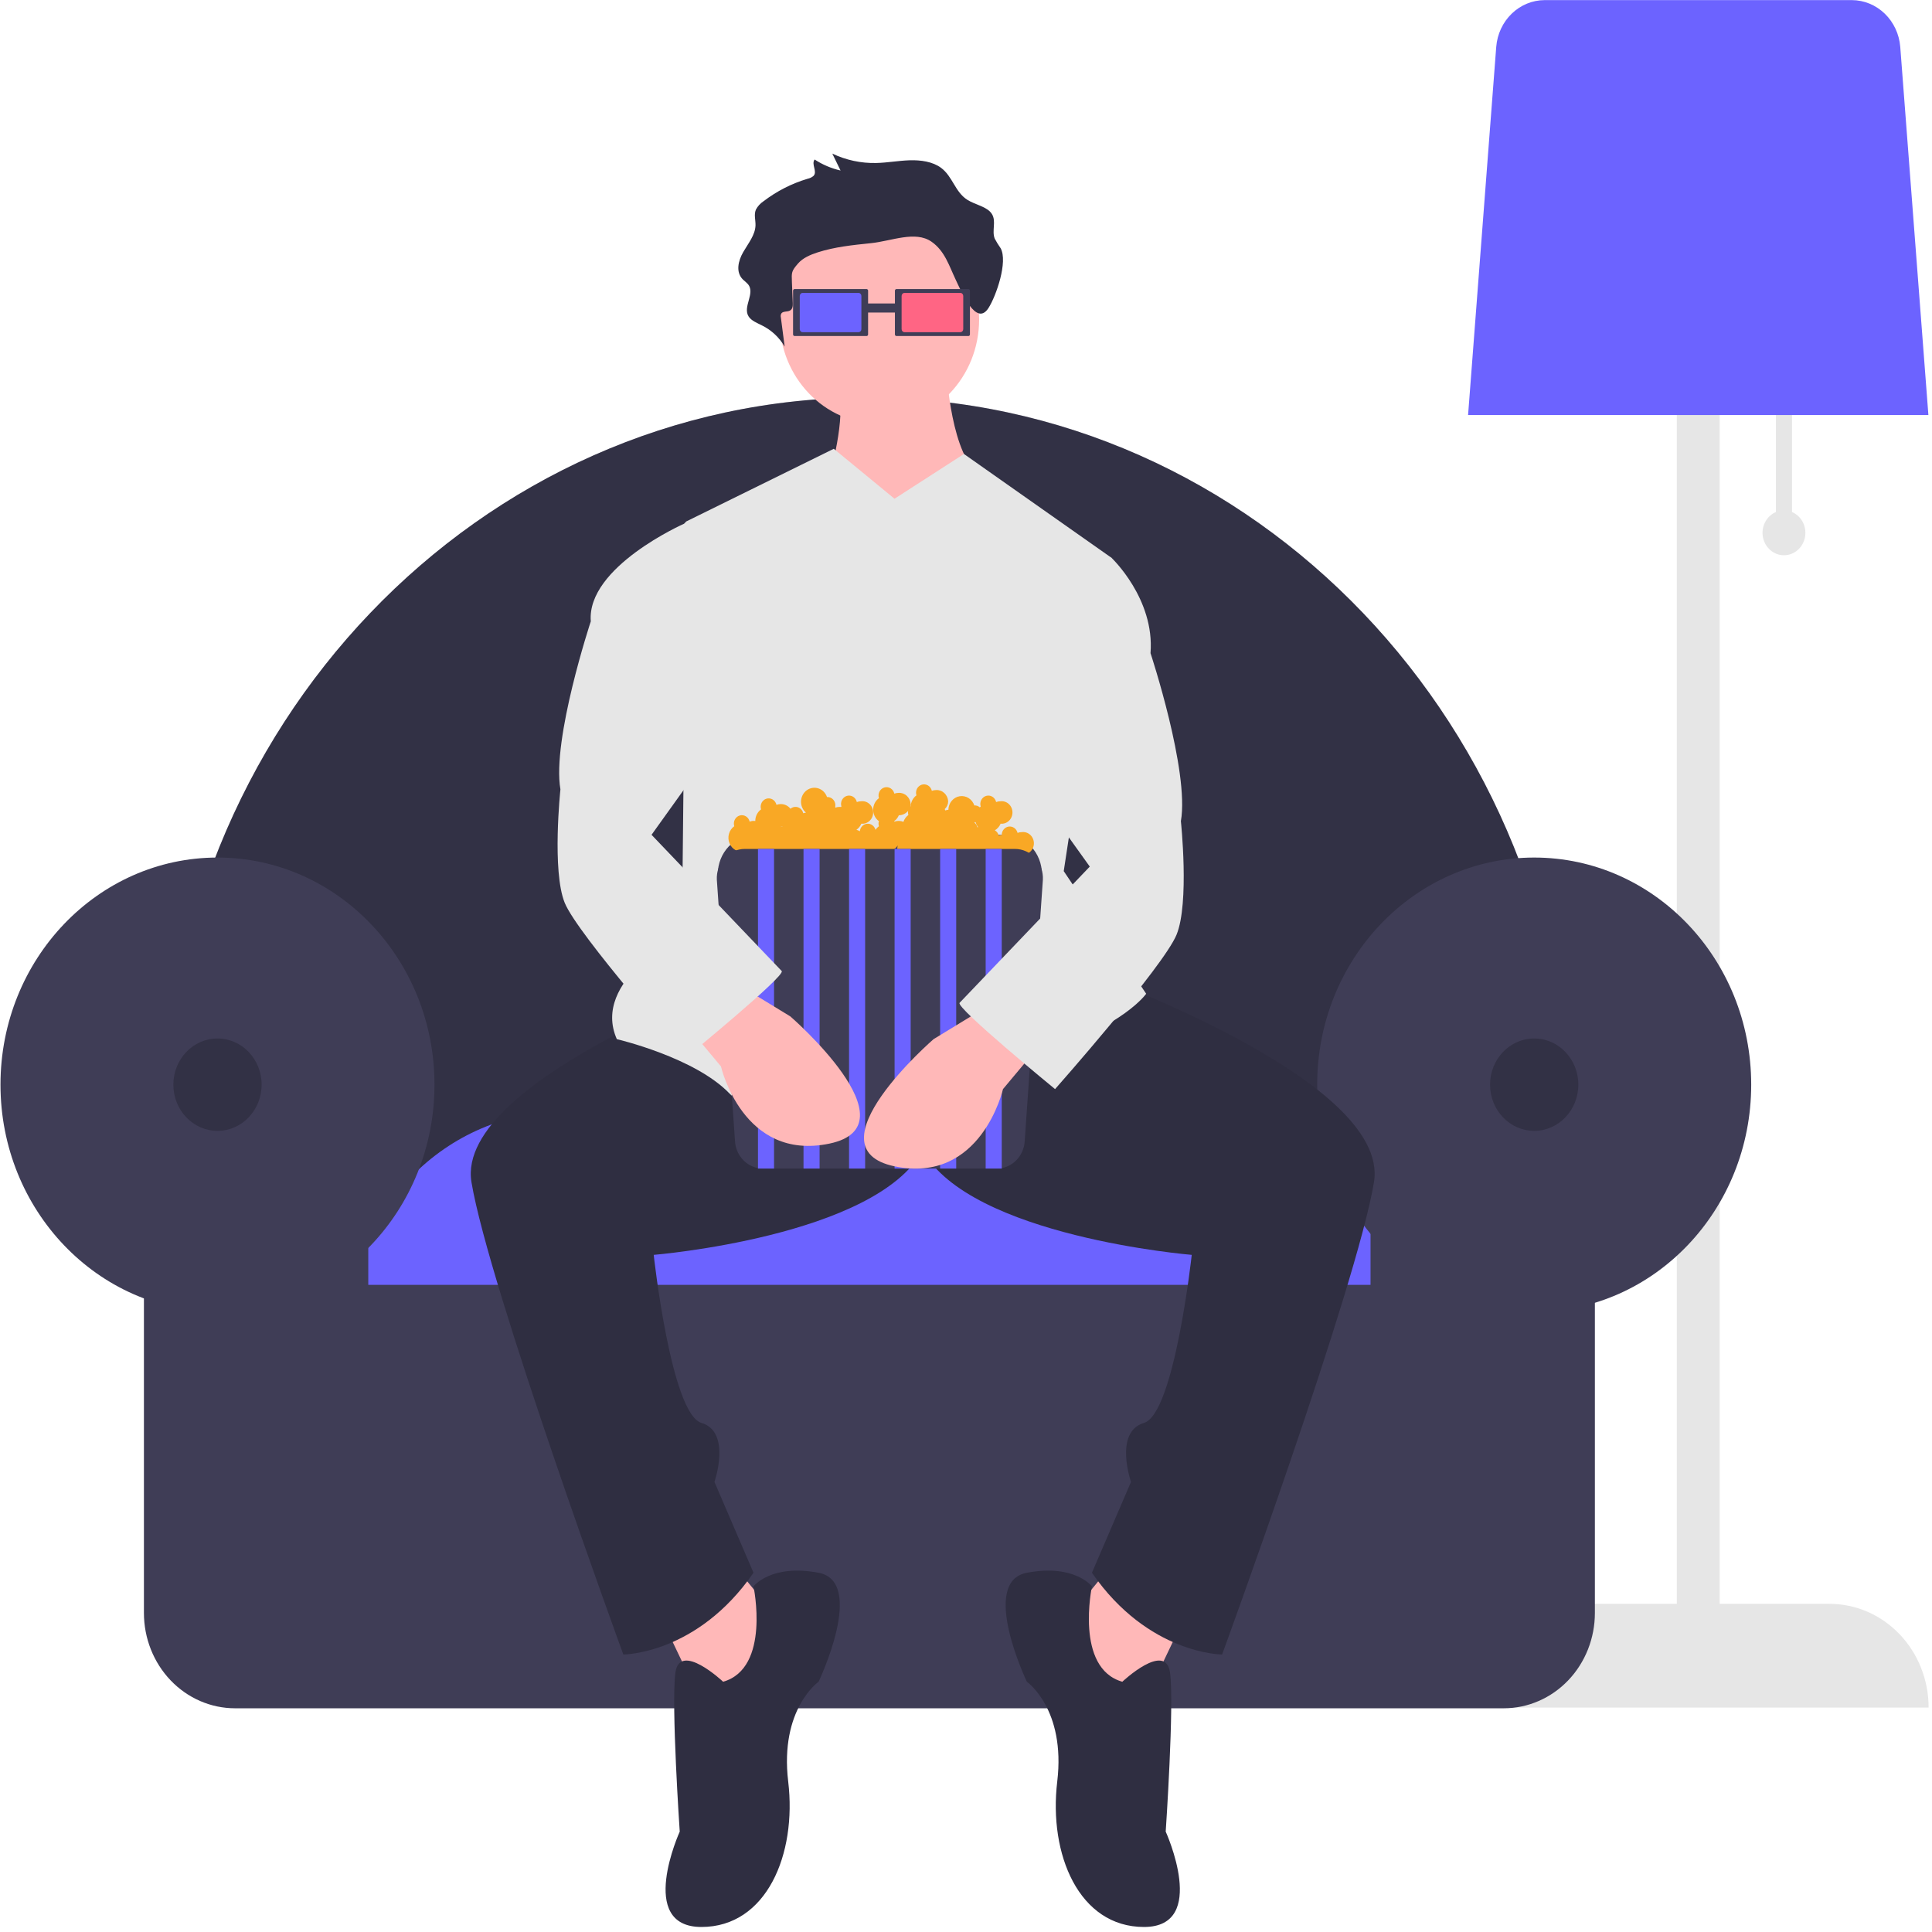 <svg width="267" height="267" viewBox="0 0 267 267" fill="none" xmlns="http://www.w3.org/2000/svg">
<path d="M247.652 70.762V55.81H245.431V70.762C244.794 71.031 244.266 71.525 243.938 72.157C243.611 72.789 243.503 73.521 243.634 74.227C243.766 74.933 244.128 75.57 244.658 76.027C245.188 76.485 245.854 76.735 246.542 76.735C247.229 76.735 247.895 76.485 248.425 76.027C248.956 75.57 249.317 74.933 249.449 74.227C249.58 73.521 249.473 72.789 249.145 72.157C248.817 71.525 248.289 71.031 247.652 70.762Z" fill="#E6E6E6"/>
<path d="M252.835 221.649H237.656V28.687H231.733V221.649H216.554C214.756 221.649 212.974 222.02 211.313 222.74C209.651 223.461 208.141 224.517 206.869 225.848C205.597 227.179 204.588 228.76 203.899 230.499C203.211 232.239 202.857 234.103 202.857 235.986L266.533 235.986C266.533 234.103 266.178 232.239 265.49 230.499C264.802 228.76 263.793 227.179 262.521 225.848C261.249 224.517 259.739 223.461 258.077 222.74C256.415 222.02 254.634 221.649 252.835 221.649Z" fill="#E6E6E6"/>
<path d="M202.887 57.36H266.502L262.612 6.469C262.47 4.714 261.705 3.079 260.469 1.884C259.233 0.689 257.614 0.022 255.931 0.014H213.458C211.776 0.022 210.157 0.689 208.921 1.884C207.684 3.079 206.92 4.714 206.778 6.469L202.887 57.36Z" fill="#6C63FF"/>
<path d="M22.686 177.297H216.853V156.549C216.853 100.521 173.302 54.938 119.77 54.938C66.238 54.938 22.686 100.521 22.686 156.549V177.297Z" fill="#3F3D56"/>
<path opacity="0.2" d="M22.686 177.297H216.853V156.549C216.853 100.521 173.302 54.938 119.77 54.938C66.238 54.938 22.686 100.521 22.686 156.549V177.297Z" fill="black"/>
<path d="M47.851 184.479H197.28C197.138 176.251 193.917 168.409 188.31 162.64C182.703 156.87 175.158 153.633 167.295 153.623H77.836C69.973 153.633 62.427 156.87 56.82 162.64C51.213 168.409 47.993 176.251 47.851 184.479Z" fill="#6C63FF"/>
<path d="M30.056 181.287C46.619 181.287 60.045 167.234 60.045 149.899C60.045 132.564 46.619 118.512 30.056 118.512C13.494 118.512 0.067 132.564 0.067 149.899C0.067 167.234 13.494 181.287 30.056 181.287Z" fill="#3F3D56"/>
<path d="M212.024 181.287C228.587 181.287 242.014 167.234 242.014 149.899C242.014 132.564 228.587 118.512 212.024 118.512C195.462 118.512 182.035 132.564 182.035 149.899C182.035 167.234 195.462 181.287 212.024 181.287Z" fill="#3F3D56"/>
<path d="M189.406 165.859V177.563H50.896V165.859H19.89V222.904C19.89 226.399 21.217 229.751 23.578 232.223C25.94 234.694 29.142 236.083 32.482 236.083H207.82C209.473 236.083 211.111 235.742 212.638 235.079C214.166 234.417 215.554 233.446 216.723 232.223C217.893 230.999 218.82 229.546 219.453 227.947C220.086 226.348 220.411 224.635 220.411 222.904V165.859H189.406Z" fill="#3F3D56"/>
<path opacity="0.2" d="M30.056 156.283C33.425 156.283 36.156 153.425 36.156 149.899C36.156 146.374 33.425 143.515 30.056 143.515C26.688 143.515 23.957 146.374 23.957 149.899C23.957 153.425 26.688 156.283 30.056 156.283Z" fill="black"/>
<path opacity="0.2" d="M212.024 156.283C215.393 156.283 218.124 153.425 218.124 149.899C218.124 146.374 215.393 143.515 212.024 143.515C208.656 143.515 205.925 146.374 205.925 149.899C205.925 153.425 208.656 156.283 212.024 156.283Z" fill="black"/>
<path d="M130.817 51.353C130.817 51.353 131.417 63.277 135.614 65.788C139.812 68.298 135.614 85.243 135.614 85.243L115.826 85.871L114.627 65.788C114.627 65.788 117.025 57.629 115.826 53.863C114.627 50.098 130.817 51.353 130.817 51.353Z" fill="#FFB8B8"/>
<path d="M153.003 217.039L145.808 225.825L157.201 237.122L163.197 224.57L153.003 217.039Z" fill="#FFB8B8"/>
<path d="M102.034 217.039L109.23 225.825L97.837 237.122L91.841 224.57L102.034 217.039Z" fill="#FFB8B8"/>
<path d="M149.106 133.882C149.106 133.882 192.28 148.945 189.881 163.379C187.483 177.814 168.894 228.65 168.894 228.65C168.894 228.65 158.7 228.65 150.905 217.353L156.302 204.801C156.302 204.801 153.903 197.897 158.1 196.642C162.298 195.387 164.696 173.421 164.696 173.421C164.696 173.421 134.115 170.91 127.519 158.986L115.526 128.861L149.106 133.882Z" fill="#2F2E41"/>
<path d="M105.932 133.882C105.932 133.882 62.758 148.945 65.157 163.379C67.555 177.814 86.144 228.65 86.144 228.65C86.144 228.65 96.338 228.65 104.133 217.353L98.737 204.801C98.737 204.801 101.135 197.897 96.938 196.642C92.74 195.387 90.342 173.421 90.342 173.421C90.342 173.421 120.923 170.91 127.519 158.986L139.512 128.861L105.932 133.882Z" fill="#2F2E41"/>
<path d="M155.102 232.415C155.102 232.415 161.099 226.767 161.698 231.16C162.298 235.553 161.099 253.126 161.099 253.126C161.099 253.126 167.095 266.306 158.1 266.306C149.106 266.306 144.908 256.264 146.108 246.222C147.307 236.181 141.91 232.415 141.91 232.415C141.91 232.415 135.314 218.608 141.91 217.353C148.506 216.098 150.905 219.236 150.905 219.236C150.905 219.236 148.506 230.532 155.102 232.415Z" fill="#2F2E41"/>
<path d="M99.936 232.415C99.936 232.415 93.939 226.767 93.34 231.16C92.74 235.553 93.939 253.126 93.939 253.126C93.939 253.126 87.943 266.306 96.938 266.306C105.932 266.306 110.13 256.264 108.93 246.222C107.731 236.181 113.128 232.415 113.128 232.415C113.128 232.415 119.724 218.608 113.128 217.353C106.532 216.098 104.133 219.236 104.133 219.236C104.133 219.236 106.532 230.532 99.936 232.415Z" fill="#2F2E41"/>
<path d="M121.523 58.57C129.14 58.57 135.314 52.108 135.314 44.136C135.314 36.163 129.14 29.701 121.523 29.701C113.906 29.701 107.731 36.163 107.731 44.136C107.731 52.108 113.906 58.57 121.523 58.57Z" fill="#FFB8B8"/>
<path d="M123.621 68.926L115.227 62.022L94.839 72.064L94.239 129.175C94.239 129.175 81.647 135.451 85.245 143.61C85.245 143.61 96.038 146.12 100.835 151.141C105.632 156.162 132.616 149.258 144.009 145.493C155.402 141.727 158.4 137.334 158.4 137.334L147.007 120.389L153.603 77.084L133.218 62.74L123.621 68.926Z" fill="#E6E6E6"/>
<path d="M138.29 34.311C137.989 33.884 137.715 33.438 137.468 32.975C137.04 31.885 137.715 30.601 137.084 29.583C136.44 28.544 134.804 28.324 133.691 27.618C131.977 26.531 131.665 24.397 130.059 23.199C128.902 22.335 127.251 22.102 125.705 22.152C124.158 22.201 122.632 22.494 121.085 22.526C118.997 22.575 116.925 22.131 115.022 21.228L116.164 23.565C114.895 23.276 113.684 22.762 112.581 22.045C112.076 22.7 112.999 23.695 112.427 24.31C112.192 24.508 111.914 24.643 111.618 24.702C109.417 25.357 107.344 26.415 105.496 27.828C105.068 28.113 104.714 28.504 104.465 28.967C104.168 29.657 104.432 30.419 104.409 31.153C104.368 32.486 103.396 33.648 102.706 34.849C102.016 36.05 101.643 37.607 102.667 38.627C102.916 38.834 103.154 39.054 103.382 39.287C104.407 40.553 102.592 42.407 103.467 43.75C103.847 44.333 104.625 44.629 105.302 44.973C106.598 45.607 107.689 46.625 108.439 47.9L107.913 43.859C107.886 43.759 107.881 43.654 107.899 43.552C107.917 43.449 107.958 43.353 108.018 43.27C108.273 42.999 108.806 43.107 109.158 42.927C109.545 42.729 109.574 42.275 109.559 41.894L109.44 38.961C109.387 37.641 109.372 37.466 110.301 36.401C110.949 35.657 111.969 35.209 112.994 34.879C115.336 34.124 117.854 33.863 120.344 33.608C123.235 33.312 126.49 31.844 128.735 33.403C130.573 34.679 131.184 36.776 132.069 38.636C132.865 40.308 134.908 45.231 136.609 42.566C137.677 40.893 139.31 36.174 138.29 34.311Z" fill="#2F2E41"/>
<path d="M123.89 39.948C123.834 39.948 123.779 39.972 123.739 40.014C123.699 40.056 123.676 40.113 123.676 40.172V46.216C123.676 46.275 123.699 46.332 123.739 46.374C123.779 46.416 123.834 46.44 123.89 46.44H133.83C133.887 46.44 133.942 46.416 133.982 46.374C134.022 46.332 134.045 46.275 134.045 46.216V40.172C134.045 40.113 134.022 40.056 133.982 40.014C133.942 39.972 133.887 39.948 133.83 39.948L123.89 39.948Z" fill="#3F3D56"/>
<path d="M125.001 40.481C124.895 40.481 124.794 40.525 124.719 40.604C124.644 40.682 124.602 40.788 124.602 40.899V45.489C124.602 45.6 124.644 45.706 124.719 45.785C124.794 45.863 124.895 45.907 125.001 45.907H132.719C132.825 45.907 132.927 45.863 133.002 45.785C133.077 45.706 133.119 45.6 133.119 45.489V40.899C133.119 40.788 133.077 40.682 133.002 40.604C132.927 40.525 132.825 40.481 132.719 40.481H125.001Z" fill="#FF6584"/>
<path d="M124.002 41.939H118.824V43.194H124.002V41.939Z" fill="#3F3D56"/>
<path d="M109.815 39.948C109.758 39.948 109.703 39.972 109.663 40.014C109.623 40.056 109.6 40.113 109.6 40.172V46.216C109.6 46.275 109.623 46.332 109.663 46.374C109.703 46.416 109.758 46.44 109.815 46.44H119.755C119.812 46.44 119.866 46.416 119.906 46.374C119.946 46.332 119.969 46.275 119.969 46.216V40.172C119.969 40.113 119.946 40.056 119.906 40.014C119.866 39.972 119.812 39.948 119.755 39.948L109.815 39.948Z" fill="#3F3D56"/>
<path d="M110.926 40.481C110.82 40.481 110.718 40.525 110.643 40.604C110.568 40.682 110.526 40.788 110.526 40.899V45.489C110.526 45.6 110.568 45.706 110.643 45.785C110.718 45.863 110.82 45.907 110.926 45.907H118.644C118.75 45.907 118.851 45.863 118.926 45.785C119.001 45.706 119.043 45.6 119.043 45.489V40.899C119.043 40.788 119.001 40.682 118.926 40.604C118.851 40.525 118.75 40.481 118.644 40.481H110.926Z" fill="#6C63FF"/>
<path d="M104.381 115.384H138.81C140.185 115.384 141.503 115.956 142.475 116.973C143.447 117.99 143.993 119.37 143.993 120.809H99.198C99.198 119.37 99.744 117.99 100.716 116.973C101.688 115.956 103.006 115.384 104.381 115.384Z" fill="#3F3D56"/>
<path d="M141.217 114.997C141.015 114.998 140.815 115.033 140.625 115.102C140.559 114.827 140.4 114.587 140.177 114.426C139.954 114.265 139.682 114.196 139.413 114.231C139.144 114.265 138.897 114.402 138.718 114.614C138.538 114.827 138.44 115.101 138.44 115.384C138.44 115.39 138.442 115.396 138.442 115.401C138.303 115.415 138.166 115.445 138.033 115.49C137.996 115.333 137.927 115.187 137.833 115.059C137.738 114.932 137.62 114.826 137.484 114.749C137.84 114.543 138.122 114.221 138.285 113.832C138.494 113.853 138.704 113.829 138.902 113.76C139.101 113.691 139.283 113.579 139.437 113.431C139.592 113.283 139.715 113.103 139.798 112.902C139.881 112.701 139.923 112.484 139.921 112.265C139.919 112.047 139.873 111.831 139.785 111.632C139.698 111.433 139.572 111.255 139.415 111.111C139.257 110.966 139.073 110.858 138.873 110.793C138.673 110.729 138.463 110.709 138.255 110.735C138.054 110.736 137.854 110.771 137.663 110.84C137.629 110.688 137.566 110.544 137.477 110.418C137.388 110.292 137.276 110.186 137.147 110.107C137.018 110.027 136.876 109.976 136.727 109.956C136.579 109.936 136.428 109.948 136.284 109.99C136.14 110.033 136.006 110.105 135.89 110.204C135.774 110.302 135.677 110.424 135.607 110.562C135.537 110.701 135.495 110.852 135.482 111.008C135.47 111.164 135.488 111.321 135.535 111.47C135.49 111.502 135.449 111.538 135.408 111.574C135.198 111.386 134.926 111.291 134.651 111.311C134.508 110.883 134.227 110.521 133.855 110.288C133.483 110.056 133.045 109.968 132.618 110.04C132.19 110.111 131.801 110.338 131.517 110.68C131.233 111.023 131.074 111.458 131.066 111.911C130.917 111.924 130.771 111.954 130.629 112.003C130.613 111.937 130.592 111.873 130.565 111.811C130.711 111.676 130.829 111.511 130.91 111.325C130.991 111.14 131.034 110.939 131.036 110.735C131.01 110.298 130.82 109.891 130.508 109.6C130.196 109.31 129.787 109.161 129.37 109.185C129.169 109.186 128.969 109.221 128.778 109.29C128.744 109.138 128.681 108.994 128.592 108.868C128.503 108.742 128.391 108.636 128.262 108.557C128.133 108.477 127.99 108.426 127.842 108.406C127.694 108.386 127.543 108.398 127.399 108.44C127.255 108.483 127.121 108.555 127.005 108.654C126.889 108.752 126.792 108.874 126.722 109.012C126.652 109.151 126.61 109.302 126.597 109.458C126.585 109.614 126.603 109.771 126.65 109.92C126.417 110.089 126.224 110.313 126.087 110.573C125.95 110.833 125.871 111.122 125.858 111.419C125.843 111.434 125.825 111.445 125.81 111.461C125.838 111.35 125.852 111.236 125.853 111.122C125.827 110.686 125.637 110.278 125.325 109.988C125.013 109.697 124.604 109.548 124.187 109.572C123.986 109.573 123.786 109.609 123.595 109.678C123.561 109.525 123.498 109.382 123.409 109.256C123.32 109.13 123.208 109.024 123.079 108.944C122.95 108.865 122.808 108.814 122.659 108.794C122.511 108.774 122.36 108.785 122.216 108.828C122.072 108.87 121.938 108.943 121.822 109.041C121.706 109.14 121.609 109.262 121.539 109.4C121.469 109.538 121.427 109.69 121.414 109.846C121.402 110.002 121.42 110.159 121.467 110.307C121.221 110.485 121.02 110.723 120.881 111C120.743 111.276 120.67 111.584 120.67 111.897C120.67 112.21 120.743 112.518 120.881 112.795C121.02 113.071 121.221 113.309 121.467 113.487C121.392 113.712 121.392 113.957 121.467 114.182C121.281 114.318 121.121 114.487 120.993 114.683C120.925 114.422 120.771 114.196 120.559 114.041C120.348 113.887 120.091 113.815 119.834 113.839C119.577 113.862 119.336 113.979 119.153 114.169C118.969 114.358 118.855 114.61 118.831 114.878C118.682 114.787 118.522 114.719 118.355 114.677C118.654 114.47 118.891 114.176 119.034 113.832C119.243 113.853 119.453 113.829 119.651 113.76C119.85 113.691 120.032 113.579 120.186 113.431C120.341 113.283 120.464 113.103 120.547 112.902C120.63 112.701 120.672 112.484 120.67 112.265C120.668 112.047 120.622 111.831 120.534 111.632C120.447 111.433 120.321 111.255 120.164 111.111C120.007 110.966 119.822 110.858 119.622 110.793C119.422 110.729 119.212 110.709 119.004 110.735C118.803 110.736 118.603 110.771 118.412 110.84C118.378 110.688 118.315 110.544 118.226 110.418C118.137 110.292 118.025 110.186 117.896 110.107C117.767 110.027 117.625 109.976 117.476 109.956C117.328 109.936 117.177 109.948 117.033 109.99C116.889 110.033 116.755 110.105 116.639 110.204C116.523 110.302 116.427 110.424 116.356 110.562C116.286 110.701 116.244 110.852 116.231 111.008C116.219 111.164 116.237 111.321 116.284 111.47C116.26 111.487 116.239 111.507 116.216 111.526C116.158 111.52 116.102 111.51 116.043 111.51C115.841 111.511 115.641 111.546 115.45 111.615C115.443 111.586 115.432 111.559 115.423 111.53C115.459 111.358 115.456 111.179 115.415 111.008C115.373 110.837 115.295 110.678 115.185 110.544C115.075 110.41 114.937 110.305 114.781 110.236C114.626 110.167 114.458 110.137 114.289 110.148C114.193 109.867 114.036 109.613 113.83 109.406C113.624 109.2 113.376 109.045 113.104 108.956C112.831 108.866 112.543 108.844 112.261 108.89C111.98 108.937 111.712 109.051 111.479 109.223C111.247 109.396 111.055 109.623 110.92 109.885C110.785 110.148 110.71 110.44 110.7 110.739C110.691 111.037 110.748 111.334 110.866 111.605C110.985 111.877 111.161 112.116 111.383 112.305C111.255 112.32 111.13 112.348 111.008 112.39C110.964 112.201 110.875 112.027 110.75 111.884C110.625 111.74 110.467 111.632 110.291 111.57C110.115 111.508 109.926 111.493 109.744 111.528C109.561 111.562 109.389 111.644 109.245 111.767C109.08 111.562 108.874 111.398 108.641 111.286C108.408 111.175 108.154 111.119 107.898 111.122C107.696 111.123 107.496 111.159 107.306 111.228C107.272 111.075 107.208 110.932 107.12 110.806C107.031 110.68 106.919 110.574 106.79 110.494C106.661 110.415 106.518 110.364 106.37 110.343C106.222 110.323 106.071 110.335 105.927 110.378C105.783 110.42 105.649 110.493 105.533 110.591C105.416 110.69 105.32 110.812 105.25 110.95C105.18 111.088 105.138 111.24 105.125 111.396C105.113 111.552 105.13 111.709 105.178 111.857C104.932 112.035 104.731 112.273 104.592 112.549C104.453 112.826 104.381 113.134 104.381 113.447C104.381 113.453 104.383 113.458 104.383 113.464C104.12 113.423 103.852 113.453 103.604 113.552C103.57 113.4 103.506 113.257 103.418 113.131C103.329 113.004 103.217 112.899 103.088 112.819C102.959 112.74 102.816 112.688 102.668 112.668C102.52 112.648 102.369 112.66 102.225 112.702C102.081 112.745 101.947 112.818 101.831 112.916C101.714 113.014 101.618 113.136 101.548 113.275C101.478 113.413 101.435 113.565 101.423 113.721C101.41 113.877 101.428 114.034 101.475 114.182C101.118 114.435 100.857 114.811 100.738 115.245C100.618 115.678 100.648 116.142 100.821 116.555C100.994 116.968 101.3 117.305 101.686 117.506C102.072 117.708 102.513 117.761 102.932 117.658C102.999 118.062 103.187 118.433 103.469 118.718C103.752 119.003 104.113 119.186 104.502 119.242C104.89 119.297 105.285 119.221 105.63 119.025C105.974 118.83 106.25 118.524 106.418 118.153C107.751 118.335 109.104 118.271 110.417 117.965C110.539 118.332 110.764 118.651 111.063 118.882C111.362 119.113 111.721 119.244 112.092 119.258C112.463 119.272 112.83 119.168 113.144 118.96C113.458 118.753 113.704 118.451 113.852 118.094C114.121 118.088 114.387 118.02 114.628 117.893C114.797 118.205 115.046 118.462 115.347 118.635C115.648 118.807 115.989 118.888 116.331 118.869C116.674 118.849 117.004 118.73 117.286 118.525C117.567 118.32 117.788 118.036 117.924 117.706C118.336 117.625 118.762 117.696 119.128 117.909C119.495 118.122 119.778 118.463 119.93 118.872C120.177 118.517 120.496 118.223 120.863 118.01C121.23 117.797 121.637 117.671 122.056 117.64C122.428 117.748 122.824 117.729 123.184 117.585C123.545 117.441 123.852 117.179 124.061 116.839C123.944 117.311 124.002 117.811 124.223 118.24C124.443 118.669 124.81 118.996 125.251 119.154C125.691 119.312 126.172 119.291 126.598 119.095C127.024 118.898 127.364 118.541 127.549 118.094C127.819 118.088 128.084 118.02 128.326 117.893C128.495 118.205 128.744 118.462 129.045 118.635C129.345 118.807 129.686 118.888 130.029 118.869C130.371 118.849 130.702 118.73 130.983 118.525C131.265 118.32 131.486 118.036 131.622 117.706C131.892 117.701 132.157 117.632 132.398 117.505C132.528 117.748 132.707 117.958 132.923 118.121C133.139 118.284 133.386 118.396 133.647 118.449C133.908 118.502 134.177 118.495 134.435 118.428C134.694 118.361 134.935 118.236 135.142 118.062C135.207 118.433 135.373 118.775 135.621 119.048C135.87 119.321 136.189 119.512 136.539 119.597C136.89 119.682 137.257 119.658 137.594 119.527C137.932 119.397 138.226 119.165 138.439 118.862C138.662 119.04 138.92 119.163 139.194 119.221C139.468 119.279 139.752 119.271 140.023 119.197C140.294 119.122 140.545 118.985 140.757 118.793C140.969 118.602 141.137 118.363 141.247 118.094C141.455 118.115 141.665 118.091 141.864 118.022C142.062 117.953 142.245 117.841 142.399 117.693C142.553 117.545 142.676 117.365 142.759 117.164C142.843 116.963 142.885 116.747 142.883 116.528C142.88 116.309 142.834 116.093 142.747 115.894C142.66 115.695 142.533 115.517 142.376 115.373C142.219 115.228 142.035 115.12 141.835 115.056C141.635 114.991 141.424 114.971 141.217 114.997ZM108.128 114.197C108.126 114.207 108.125 114.216 108.123 114.226C108.109 114.225 108.097 114.222 108.083 114.222C108.028 114.223 107.973 114.229 107.918 114.239C107.921 114.232 107.925 114.226 107.928 114.219C107.995 114.216 108.062 114.208 108.128 114.197ZM123.595 113.552C123.59 113.53 123.58 113.509 123.574 113.487C123.857 113.282 124.079 112.999 124.217 112.669C124.461 112.668 124.701 112.613 124.923 112.508C125.145 112.403 125.343 112.25 125.505 112.059C125.49 112.133 125.483 112.209 125.483 112.285C125.484 112.403 125.503 112.52 125.539 112.632C125.221 112.864 124.981 113.194 124.851 113.577C124.448 113.412 124.003 113.404 123.595 113.552ZM134.683 113.697C134.682 113.673 134.685 113.649 134.684 113.625C134.731 113.625 134.778 113.622 134.825 113.615C134.897 113.866 135.017 114.099 135.177 114.299C135.142 114.309 135.106 114.315 135.072 114.327C135.012 114.078 134.875 113.857 134.683 113.697Z" fill="#F9A825"/>
<path d="M102.927 117.322C102.402 117.322 101.882 117.434 101.4 117.651C100.918 117.868 100.483 118.186 100.121 118.584C99.76 118.983 99.48 119.455 99.299 119.971C99.118 120.487 99.039 121.036 99.067 121.585L101.574 157.664C101.627 158.699 102.057 159.672 102.775 160.384C103.493 161.097 104.445 161.494 105.434 161.494H137.757C138.747 161.494 139.698 161.097 140.417 160.384C141.135 159.672 141.564 158.699 141.617 157.664L144.124 121.585C144.152 121.036 144.074 120.487 143.892 119.971C143.711 119.455 143.431 118.983 143.07 118.584C142.709 118.186 142.274 117.868 141.791 117.651C141.309 117.434 140.789 117.322 140.264 117.322H102.927Z" fill="#3F3D56"/>
<path d="M106.972 117.322H104.751V161.494H106.972V117.322Z" fill="#6C63FF"/>
<path d="M113.266 117.322H111.045V161.494H113.266V117.322Z" fill="#6C63FF"/>
<path d="M119.56 117.322H117.338V161.494H119.56V117.322Z" fill="#6C63FF"/>
<path d="M125.853 117.322H123.632V161.494H125.853V117.322Z" fill="#6C63FF"/>
<path d="M132.147 117.322H129.925V161.494H132.147V117.322Z" fill="#6C63FF"/>
<path d="M138.44 117.322H136.219V161.494H138.44V117.322Z" fill="#6C63FF"/>
<path d="M136.214 139.217L129.018 143.61C129.018 143.61 111.629 158.672 123.621 161.183C135.614 163.693 138.612 150.513 138.612 150.513L142.81 145.493L136.214 139.217Z" fill="#FFB8B8"/>
<path d="M102.034 136.079L109.23 140.472C109.23 140.472 126.62 155.534 114.627 158.045C102.634 160.555 99.636 147.376 99.636 147.376L95.439 142.355L102.034 136.079Z" fill="#FFB8B8"/>
<path d="M145.808 76.457L153.603 77.084C153.603 77.084 159.6 82.733 159 90.264C159 90.264 164.397 106.582 163.197 113.485C163.197 113.485 164.397 124.782 162.598 129.175C160.799 133.568 145.808 150.514 145.808 150.514C145.808 150.514 132.016 139.217 132.616 138.589L150.605 119.761L141.61 107.209L145.808 76.457Z" fill="#E6E6E6"/>
<path d="M94.839 72.064L94.539 72.377C94.539 72.377 81.047 78.34 81.647 85.871C81.647 85.871 76.25 102.188 77.45 109.092C77.45 109.092 76.25 120.389 78.049 124.782C79.848 129.175 94.839 146.12 94.839 146.12C94.839 146.12 108.631 134.824 108.031 134.196L90.042 115.368L99.037 102.816L94.839 72.064Z" fill="#E6E6E6"/>
</svg>
